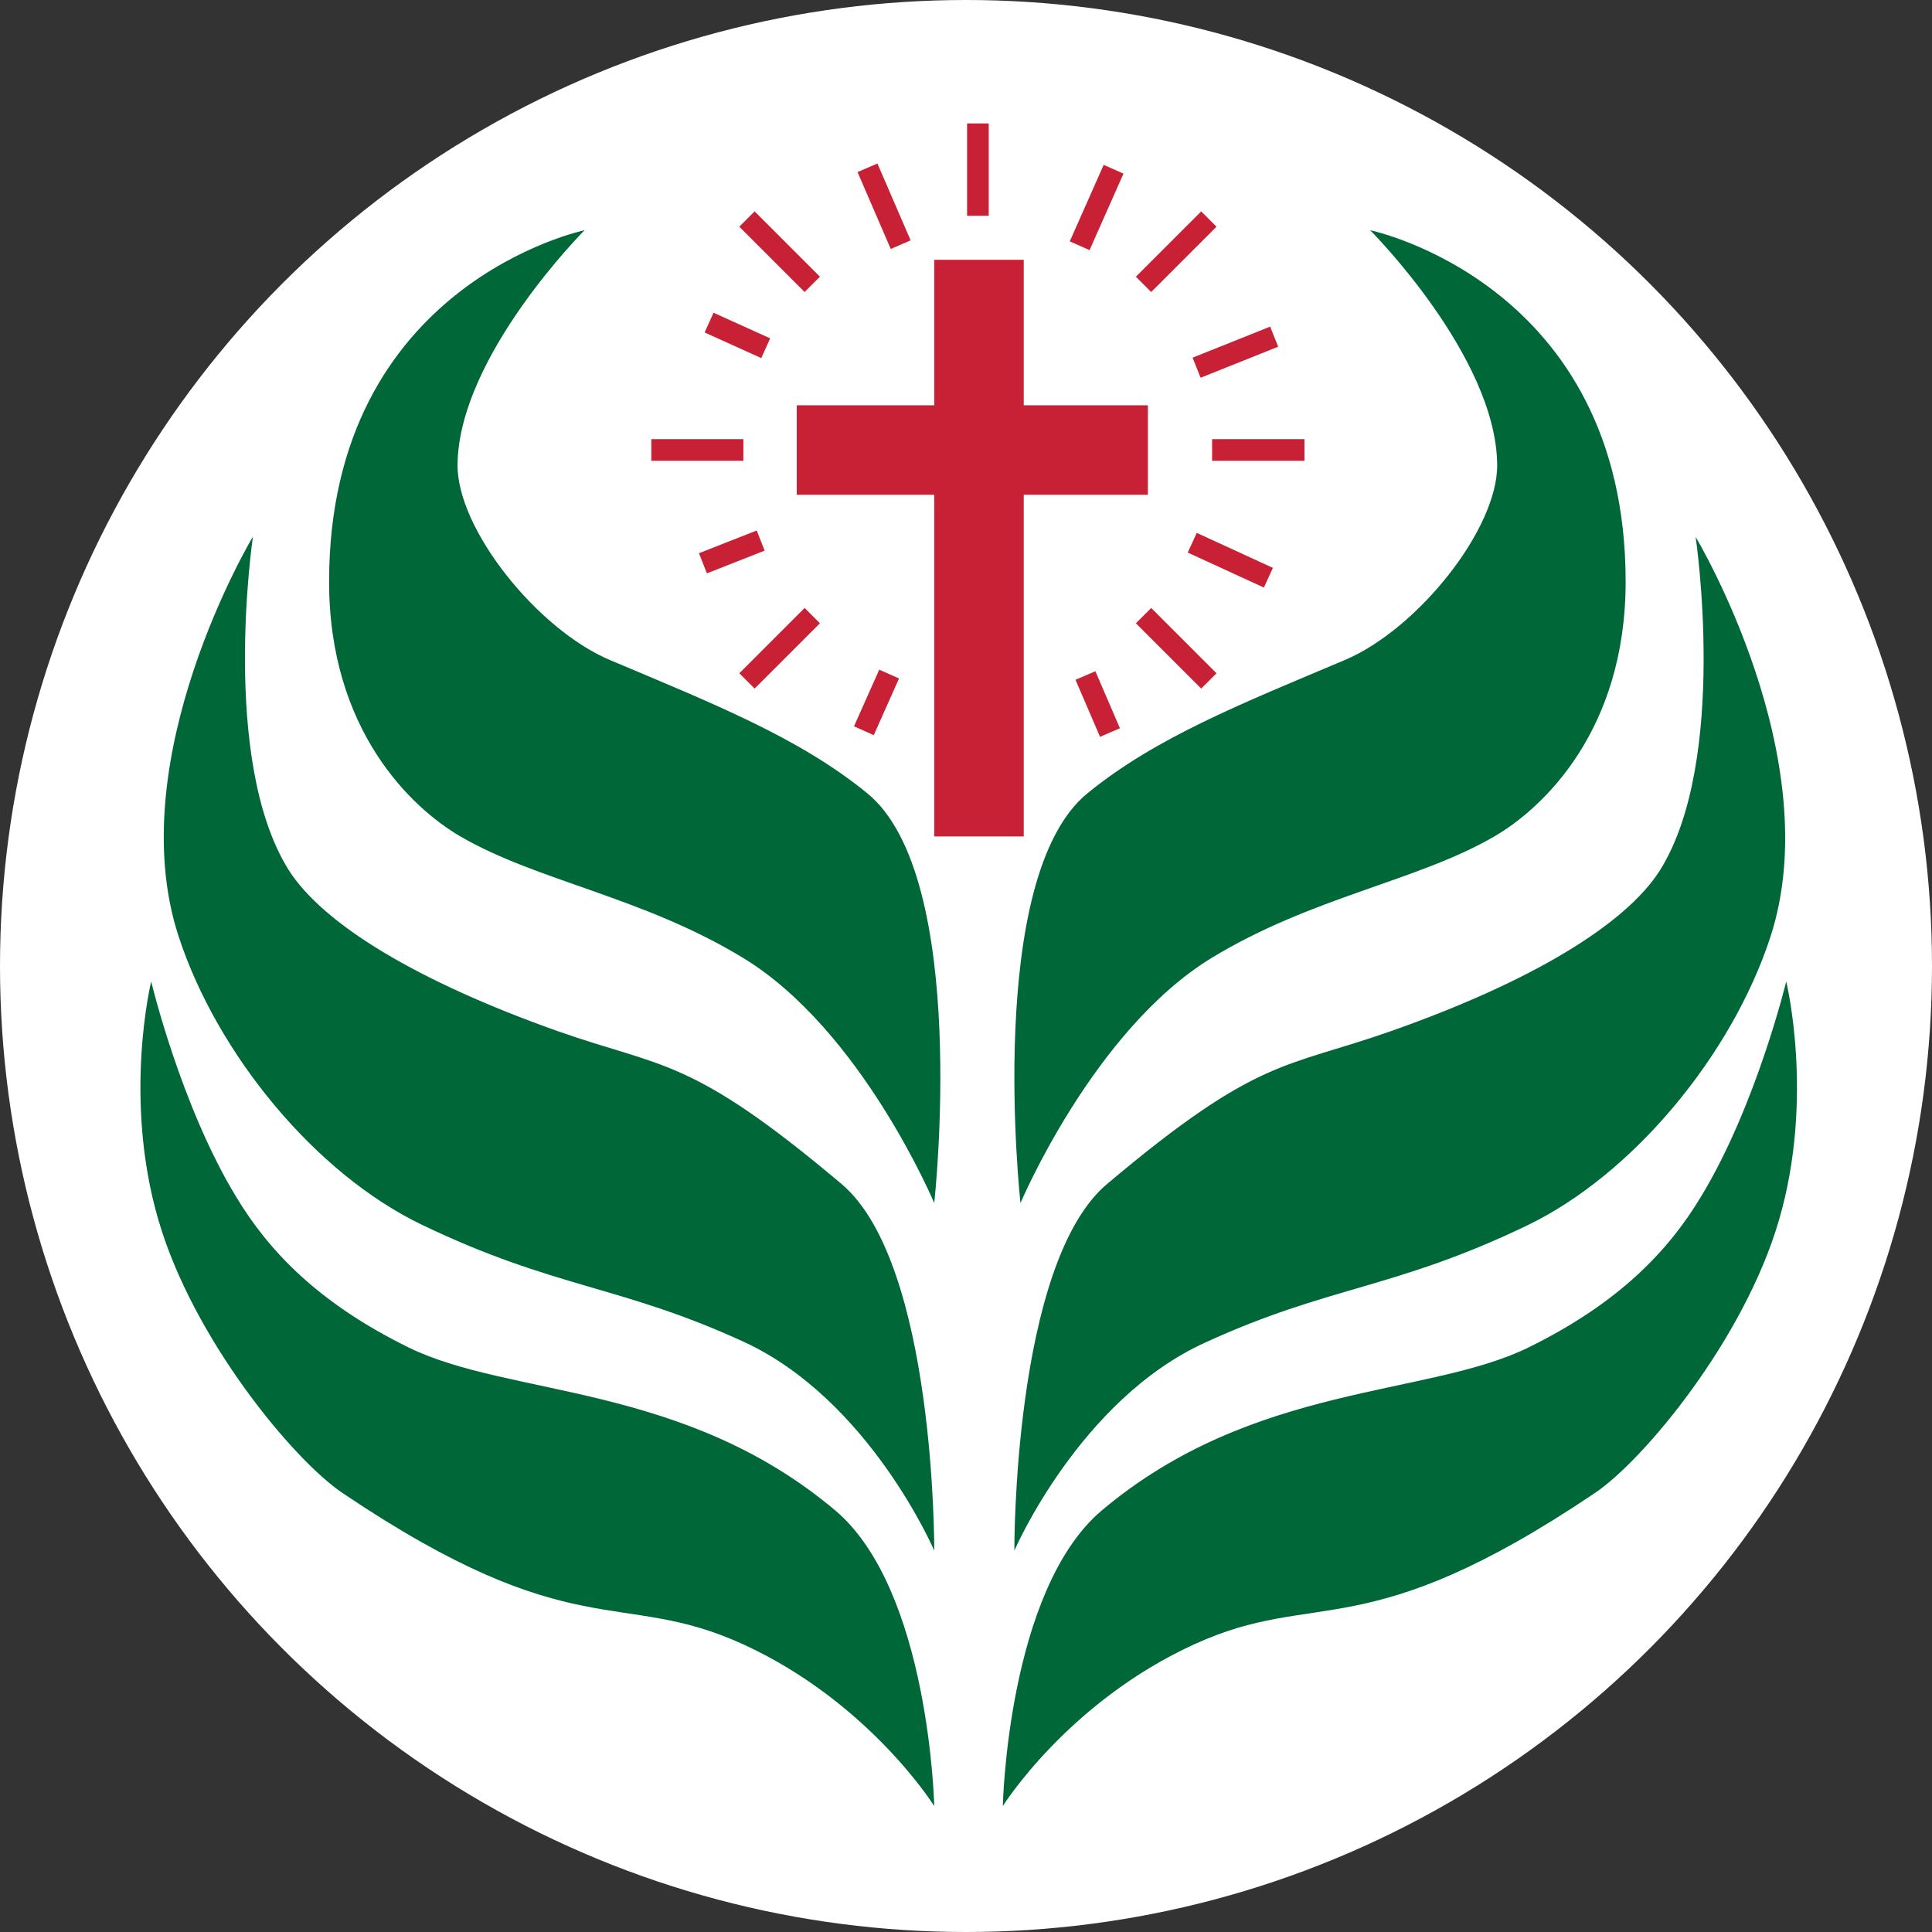 <?xml version="1.0" encoding="utf-8"?>
<!-- Generator: Adobe Illustrator 26.0.3, SVG Export Plug-In . SVG Version: 6.00 Build 0)  -->
<svg version="1.1" id="Layer_1" xmlns="http://www.w3.org/2000/svg" xmlns:xlink="http://www.w3.org/1999/xlink" x="0px" y="0px"
	 viewBox="0 0 535.4 535.4" style="enable-background:new 0 0 535.4 535.4;" xml:space="preserve">
<rect x="0" y="0" width="535.4" height="535.4" fill="#333333" stroke="none"/>
<style type="text/css">
	.st0{fill:#FFFFFF;}
	.st1{fill:#006838;}
	.st2{fill:#C82034;}
	.st3{fill:#C82034;stroke:#C82034;stroke-width:6;stroke-miterlimit:10;}
</style>
<circle class="st0" cx="267.7" cy="267.7" r="267.7"/>
<path class="st1" d="M258.9,500.5c0,0-1.3-59.8-27.4-81.9c-42-35.4-90.2-31.4-118.3-45.2c-24.8-12.2-38.6-26.5-47.8-41.8
	C50.1,306.4,41.9,272,41.9,272s-7.9,32.2,2,66.1c9.6,33,37.5,66.6,51.1,75.7c64,43.1,76.8,26.2,111,41.9
	C240.9,471.7,258.9,500.5,258.9,500.5z"/>
<path class="st1" d="M258.9,429.7c0,0,0.4-79.6-25.7-101.6c-42-35.4-49.3-32-78.8-42.4C115.8,272,89.6,256.2,80,241.1
	c-19.1-30.5-9.9-92.4-9.9-92.4S33.3,210,49.5,259.5c10.7,32.7,38,65.8,67.4,79.9c36.8,17.7,54.9,16.7,89.1,32.4
	C240.9,387.8,258.9,429.7,258.9,429.7z"/>
<path class="st1" d="M258.9,333.4c0,0,10-90.3-18.6-113.6c-18.9-15.4-42.4-24.7-71.3-36.9c-20.1-8.5-42.5-36.4-42.2-54.3
	c0.4-30,35.2-64.8,35.2-64.8s-70.8,14.7-70.8,97.4c0,41.1,22.8,62.7,36.4,70.6c21.3,12.4,50.5,16.7,78.4,33.7
	C238.8,285.5,258.9,333.4,258.9,333.4z"/>
<path class="st1" d="M282.8,333.4c0,0-10-90.3,18.6-113.6c18.9-15.4,42.4-24.7,71.3-36.9c20.1-8.5,42.5-36.4,42.2-54.3
	c-0.4-30-35.2-64.8-35.2-64.8s70.8,14.7,70.8,97.4c0,41.1-22.8,62.7-36.4,70.6c-21.3,12.4-50.5,16.7-78.4,33.7
	C303,285.5,282.8,333.4,282.8,333.4z"/>
<path class="st1" d="M281.1,429.7c0,0-0.4-79.6,25.7-101.6c42-35.4,49.3-32,78.8-42.4c38.6-13.6,64.8-29.4,74.4-44.5
	c19.1-30.5,9.9-92.4,9.9-92.4s36.9,61.4,20.7,110.9c-10.7,32.7-38.1,65.8-67.4,79.9c-36.8,17.7-54.9,16.7-89.1,32.4
	C299.2,387.8,281.1,429.7,281.1,429.7z"/>
<path class="st1" d="M277.9,500.5c0,0,1.3-59.8,27.4-81.9c42-35.4,90.2-31.4,118.3-45.2c24.8-12.2,38.6-26.5,47.8-41.8
	C486.7,306.4,495,272,495,272s7.9,32.2-2,66.1c-9.6,33-37.5,66.6-51.1,75.7c-64,43.1-76.8,26.2-111,41.9
	C295.9,471.7,277.9,500.5,277.9,500.5z"/>
<rect x="258.9" y="72" class="st2" width="24.8" height="159.8"/>
<rect x="257" y="76.1" transform="matrix(2.733997e-11 -1 1 2.733997e-11 144.702 394.116)" class="st2" width="24.8" height="97.3"/>
<g>
	<line class="st3" x1="180.5" y1="124.7" x2="206" y2="124.7"/>
	<line class="st3" x1="335.9" y1="124.7" x2="361.5" y2="124.7"/>
</g>
<g>
	<line class="st3" x1="196.5" y1="89.4" x2="212.2" y2="96.5"/>
	<line class="st3" x1="330.4" y1="150.4" x2="351.5" y2="160.1"/>
</g>
<g>
	<line class="st3" x1="194.8" y1="156.1" x2="210.8" y2="149.8"/>
	<line class="st3" x1="331.6" y1="101.9" x2="353.1" y2="93.3"/>
</g>
<g>
	<line class="st3" x1="239.4" y1="202.5" x2="246.4" y2="186.8"/>
	<line class="st3" x1="299.2" y1="68.1" x2="308.6" y2="46.9"/>
</g>
<g>
	<line class="st3" x1="307.6" y1="203" x2="300.8" y2="187.2"/>
	<line class="st3" x1="249.6" y1="67.8" x2="240.4" y2="46.5"/>
</g>
<g>
	<line class="st3" x1="271" y1="215.2" x2="271" y2="189.7"/>
	<line class="st3" x1="271" y1="59.8" x2="271" y2="34.2"/>
</g>
<g>
	<line class="st3" x1="335" y1="188.7" x2="316.9" y2="170.6"/>
	<line class="st3" x1="225.1" y1="78.8" x2="207" y2="60.7"/>
</g>
<g>
	<line class="st3" x1="335" y1="60.7" x2="316.9" y2="78.8"/>
	<line class="st3" x1="225.1" y1="170.6" x2="207" y2="188.7"/>
</g>
</svg>
